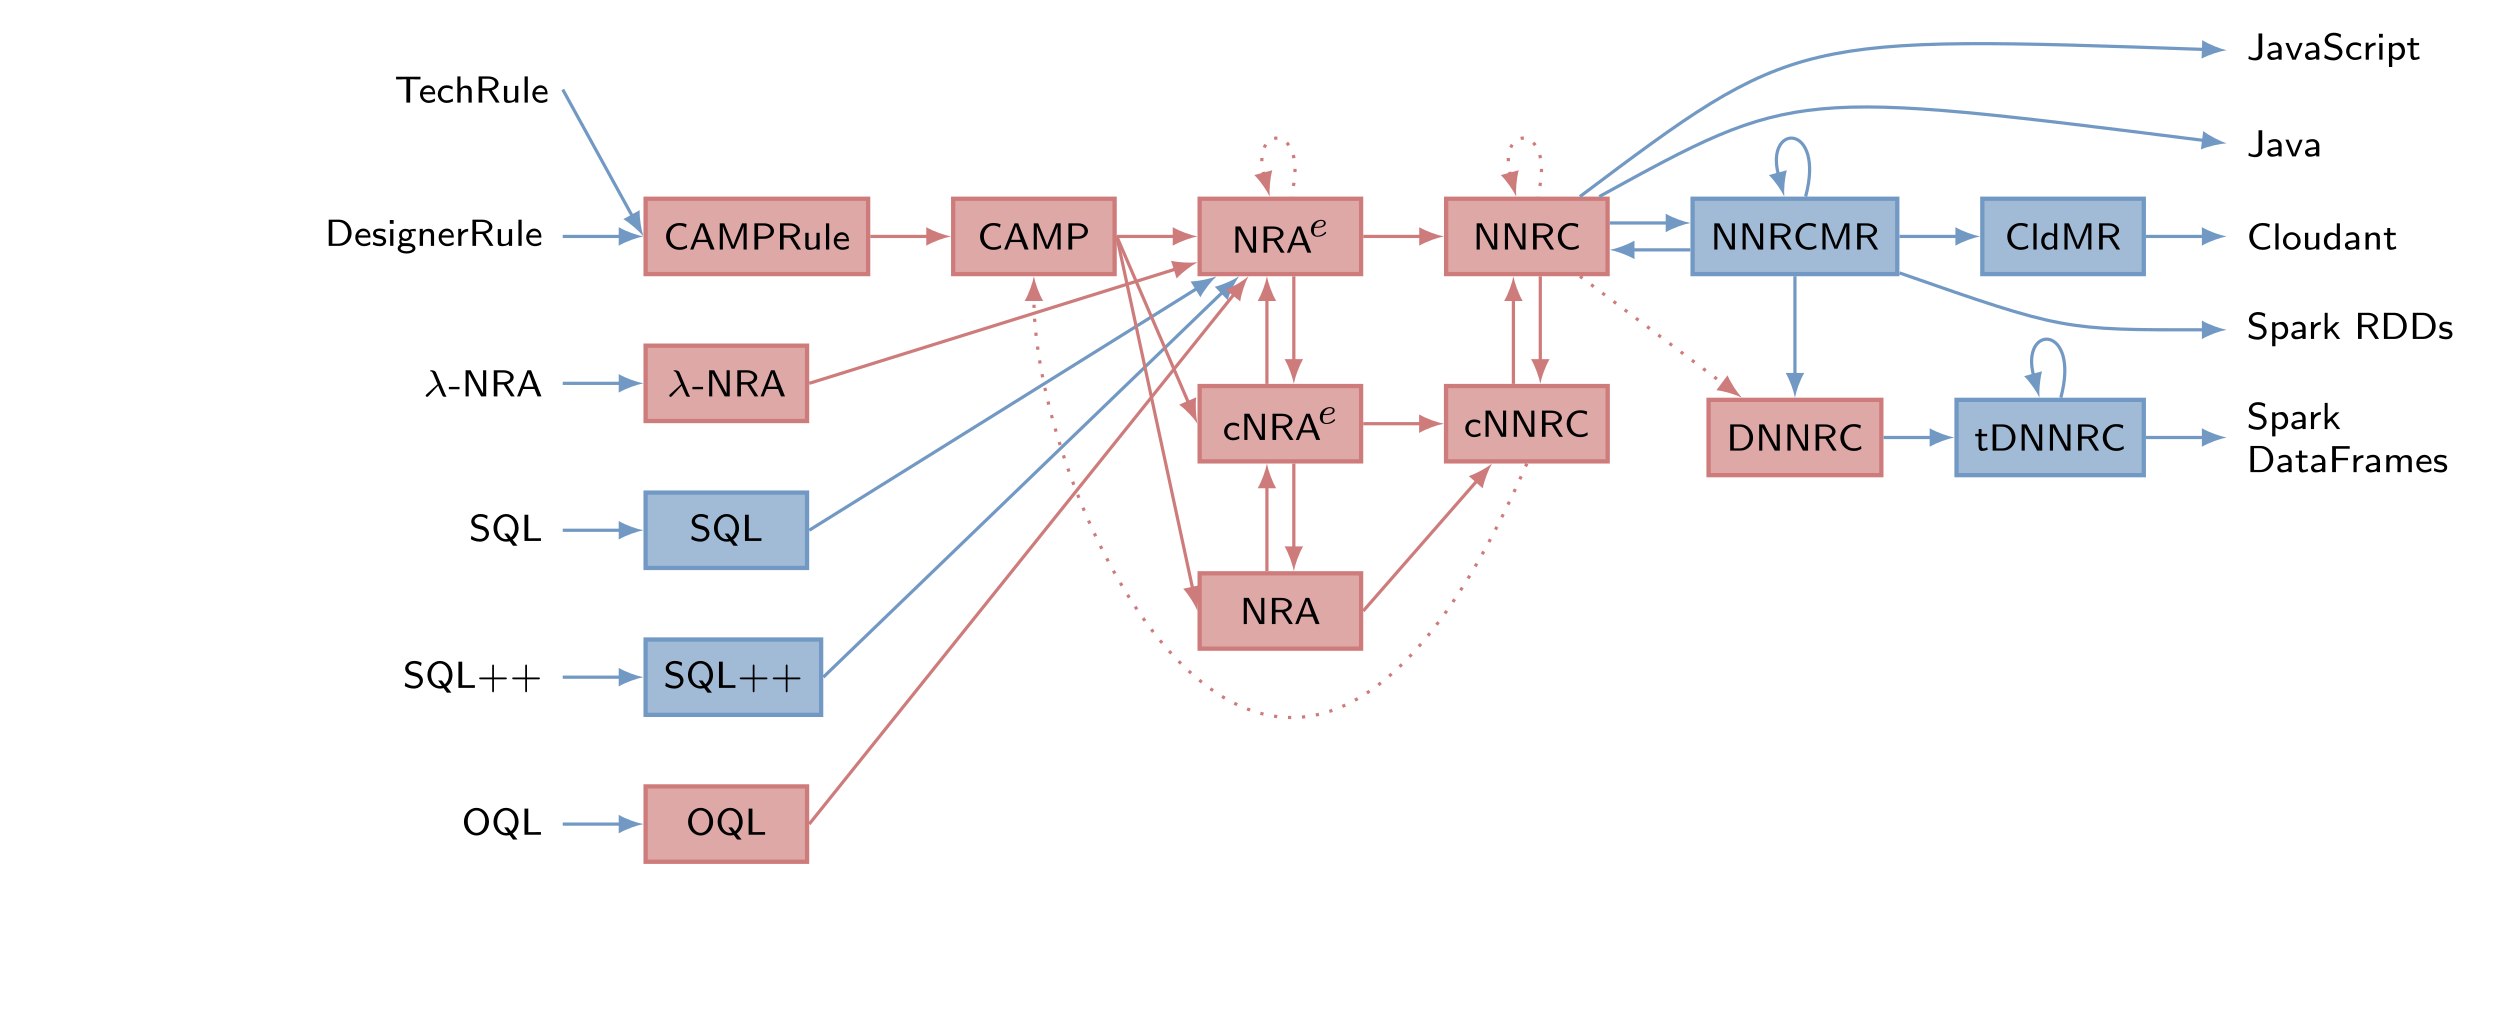 <?xml version="1.0" encoding="UTF-8"?>
<svg xmlns="http://www.w3.org/2000/svg" xmlns:xlink="http://www.w3.org/1999/xlink" width="462.813pt" height="190.518pt" viewBox="0 0 462.813 190.518" version="1.1">
<defs>
<g>
<symbol overflow="visible" id="glyph0-0">
<path style="stroke:none;" d=""/>
</symbol>
<symbol overflow="visible" id="glyph0-1">
<path style="stroke:none;" d="M 2.875 -4.312 L 3.531 -4.312 C 3.609 -4.312 3.703 -4.297 3.781 -4.297 L 4.781 -4.297 L 4.781 -4.781 L 0.266 -4.781 L 0.266 -4.297 L 1.266 -4.297 C 1.359 -4.297 1.438 -4.312 1.516 -4.312 L 2.172 -4.312 L 2.172 0 L 2.875 0 Z M 2.875 -4.312 "/>
</symbol>
<symbol overflow="visible" id="glyph0-2">
<path style="stroke:none;" d="M 3 -0.766 C 2.609 -0.484 2.172 -0.391 1.875 -0.391 C 1.266 -0.391 0.797 -0.891 0.781 -1.531 L 3.062 -1.531 C 3.062 -1.844 3.031 -2.312 2.766 -2.703 C 2.516 -3.062 2.094 -3.203 1.75 -3.203 C 0.906 -3.203 0.25 -2.453 0.25 -1.562 C 0.25 -0.672 0.938 0.062 1.859 0.062 C 2.266 0.062 2.688 -0.047 3.031 -0.266 Z M 0.828 -1.938 C 0.984 -2.5 1.406 -2.734 1.75 -2.734 C 2.062 -2.734 2.516 -2.594 2.641 -1.938 Z M 0.828 -1.938 "/>
</symbol>
<symbol overflow="visible" id="glyph0-3">
<path style="stroke:none;" d="M 3.031 -0.766 C 2.688 -0.531 2.312 -0.406 1.875 -0.406 C 1.234 -0.406 0.859 -0.922 0.859 -1.547 C 0.859 -2.094 1.141 -2.719 1.891 -2.719 C 2.375 -2.719 2.594 -2.625 2.953 -2.391 L 3.031 -2.906 C 2.625 -3.109 2.438 -3.203 1.891 -3.203 C 0.844 -3.203 0.25 -2.359 0.25 -1.547 C 0.25 -0.703 0.922 0.062 1.875 0.062 C 2.359 0.062 2.781 -0.078 3.078 -0.25 Z M 3.031 -0.766 "/>
</symbol>
<symbol overflow="visible" id="glyph0-4">
<path style="stroke:none;" d="M 3.234 -2.062 C 3.234 -2.609 3.078 -3.156 2.219 -3.156 C 1.625 -3.156 1.297 -2.812 1.156 -2.672 L 1.156 -4.844 L 0.578 -4.844 L 0.578 0 L 1.188 0 L 1.188 -1.688 C 1.188 -2.156 1.375 -2.703 1.922 -2.703 C 2.641 -2.703 2.641 -2.219 2.641 -2.016 L 2.641 0 L 3.234 0 Z M 3.234 -2.062 "/>
</symbol>
<symbol overflow="visible" id="glyph0-5">
<path style="stroke:none;" d="M 3.125 -2.266 C 4.125 -2.547 4.375 -3.156 4.375 -3.531 C 4.375 -4.266 3.531 -4.844 2.516 -4.844 L 0.688 -4.844 L 0.688 0 L 1.359 0 L 1.359 -2.188 L 2.516 -2.188 L 3.875 0 L 4.578 0 Z M 1.359 -2.641 L 1.359 -4.422 L 2.422 -4.422 C 3.219 -4.422 3.75 -4.047 3.75 -3.531 C 3.75 -3.047 3.266 -2.641 2.422 -2.641 Z M 1.359 -2.641 "/>
</symbol>
<symbol overflow="visible" id="glyph0-6">
<path style="stroke:none;" d="M 3.234 -3.094 L 2.641 -3.094 L 2.641 -1.078 C 2.641 -0.516 2.156 -0.344 1.75 -0.344 C 1.234 -0.344 1.188 -0.484 1.188 -0.797 L 1.188 -3.094 L 0.578 -3.094 L 0.578 -0.766 C 0.578 -0.141 0.844 0.062 1.344 0.062 C 1.625 0.062 2.234 0.016 2.656 -0.328 L 2.656 0 L 3.234 0 Z M 3.234 -3.094 "/>
</symbol>
<symbol overflow="visible" id="glyph0-7">
<path style="stroke:none;" d="M 1.172 -4.844 L 0.578 -4.844 L 0.578 0 L 1.172 0 Z M 1.172 -4.844 "/>
</symbol>
<symbol overflow="visible" id="glyph0-8">
<path style="stroke:none;" d="M 0.688 -4.844 L 0.688 0 L 2.656 0 C 3.922 0 4.922 -1.062 4.922 -2.375 C 4.922 -3.75 3.906 -4.844 2.656 -4.844 Z M 1.359 -0.406 L 1.359 -4.422 L 2.469 -4.422 C 3.422 -4.422 4.25 -3.672 4.25 -2.391 C 4.25 -1.094 3.391 -0.406 2.469 -0.406 Z M 1.359 -0.406 "/>
</symbol>
<symbol overflow="visible" id="glyph0-9">
<path style="stroke:none;" d="M 2.547 -2.984 C 2.062 -3.172 1.719 -3.203 1.469 -3.203 C 1.297 -3.203 0.25 -3.203 0.25 -2.266 C 0.25 -1.938 0.422 -1.766 0.516 -1.672 C 0.766 -1.438 1.047 -1.375 1.422 -1.312 C 1.75 -1.25 2.125 -1.172 2.125 -0.844 C 2.125 -0.406 1.547 -0.406 1.453 -0.406 C 1 -0.406 0.578 -0.562 0.312 -0.766 L 0.203 -0.234 C 0.453 -0.125 0.875 0.062 1.453 0.062 C 1.766 0.062 2.062 0.016 2.328 -0.172 C 2.578 -0.359 2.672 -0.672 2.672 -0.906 C 2.672 -1.031 2.656 -1.297 2.359 -1.562 C 2.109 -1.797 1.859 -1.844 1.516 -1.906 C 1.109 -1.984 0.781 -2.047 0.781 -2.359 C 0.781 -2.75 1.297 -2.75 1.406 -2.75 C 1.797 -2.75 2.109 -2.672 2.453 -2.484 Z M 2.547 -2.984 "/>
</symbol>
<symbol overflow="visible" id="glyph0-10">
<path style="stroke:none;" d="M 1.219 -4.781 L 0.516 -4.781 L 0.516 -4.078 L 1.219 -4.078 Z M 1.172 -3.094 L 0.578 -3.094 L 0.578 0 L 1.172 0 Z M 1.172 -3.094 "/>
</symbol>
<symbol overflow="visible" id="glyph0-11">
<path style="stroke:none;" d="M 3.5 -3.156 C 3.359 -3.156 2.891 -3.156 2.359 -2.953 L 2.344 -2.953 C 2.094 -3.109 1.844 -3.156 1.641 -3.156 C 0.969 -3.156 0.453 -2.625 0.453 -2.031 C 0.453 -1.781 0.531 -1.531 0.703 -1.344 C 0.594 -1.219 0.5 -1.031 0.5 -0.766 C 0.5 -0.484 0.609 -0.312 0.672 -0.234 C 0.281 0 0.203 0.312 0.203 0.484 C 0.203 1.016 0.938 1.422 1.844 1.422 C 2.766 1.422 3.484 1.016 3.484 0.484 C 3.484 -0.5 2.266 -0.5 1.969 -0.5 L 1.312 -0.5 C 1.203 -0.5 0.906 -0.5 0.906 -0.859 C 0.906 -1 0.953 -1.078 0.969 -1.094 C 1.203 -0.938 1.453 -0.891 1.641 -0.891 C 2.328 -0.891 2.828 -1.422 2.828 -2.016 C 2.828 -2.25 2.766 -2.453 2.641 -2.641 C 2.609 -2.672 2.609 -2.688 2.609 -2.688 C 2.609 -2.719 3.031 -2.719 3.062 -2.719 C 3.078 -2.719 3.344 -2.719 3.594 -2.688 Z M 1.641 -1.312 C 1.266 -1.312 0.984 -1.547 0.984 -2.016 C 0.984 -2.562 1.344 -2.734 1.641 -2.734 C 2.016 -2.734 2.297 -2.5 2.297 -2.031 C 2.297 -1.484 1.938 -1.312 1.641 -1.312 Z M 1.969 0.047 C 2.125 0.047 2.953 0.047 2.953 0.484 C 2.953 0.781 2.438 1 1.844 1 C 1.266 1 0.734 0.781 0.734 0.484 C 0.734 0.453 0.734 0.047 1.297 0.047 Z M 1.969 0.047 "/>
</symbol>
<symbol overflow="visible" id="glyph0-12">
<path style="stroke:none;" d="M 3.234 -2.062 C 3.234 -2.609 3.078 -3.156 2.219 -3.156 C 1.828 -3.156 1.438 -3 1.141 -2.641 L 1.141 -3.141 L 0.578 -3.141 L 0.578 0 L 1.188 0 L 1.188 -1.688 C 1.188 -2.156 1.375 -2.703 1.922 -2.703 C 2.641 -2.703 2.641 -2.219 2.641 -2.016 L 2.641 0 L 3.234 0 Z M 3.234 -2.062 "/>
</symbol>
<symbol overflow="visible" id="glyph0-13">
<path style="stroke:none;" d="M 1.172 -1.484 C 1.172 -2.234 1.812 -2.641 2.422 -2.641 L 2.422 -3.156 C 1.828 -3.156 1.406 -2.875 1.125 -2.5 L 1.125 -3.141 L 0.594 -3.141 L 0.594 0 L 1.172 0 Z M 1.172 -1.484 "/>
</symbol>
<symbol overflow="visible" id="glyph0-14">
<path style="stroke:none;" d="M 2.047 -1.328 L 2.047 -1.766 L 0.078 -1.766 L 0.078 -1.328 Z M 2.047 -1.328 "/>
</symbol>
<symbol overflow="visible" id="glyph0-15">
<path style="stroke:none;" d="M 1.641 -4.844 L 0.703 -4.844 L 0.703 0 L 1.281 0 L 1.281 -4.281 L 1.297 -4.281 L 3.578 0 L 4.516 0 L 4.516 -4.844 L 3.938 -4.844 L 3.938 -0.547 Z M 1.641 -4.844 "/>
</symbol>
<symbol overflow="visible" id="glyph0-16">
<path style="stroke:none;" d="M 2.797 -4.844 L 2.125 -4.844 L 0.203 0 L 0.781 0 L 1.328 -1.375 L 3.438 -1.375 L 3.984 0 L 4.719 0 Z M 2.391 -4.312 L 3.266 -1.797 L 1.5 -1.797 Z M 2.391 -4.312 "/>
</symbol>
<symbol overflow="visible" id="glyph0-17">
<path style="stroke:none;" d="M 3.438 -4.641 C 3 -4.875 2.594 -4.984 2.078 -4.984 C 1.031 -4.984 0.406 -4.266 0.406 -3.609 C 0.406 -3.312 0.5 -2.984 0.844 -2.656 C 1.156 -2.375 1.469 -2.312 1.906 -2.203 C 2.484 -2.062 2.641 -2.031 2.844 -1.812 C 2.984 -1.688 3.094 -1.484 3.094 -1.25 C 3.094 -0.828 2.703 -0.375 2.031 -0.375 C 1.625 -0.375 0.984 -0.5 0.438 -0.969 L 0.328 -0.328 C 0.672 -0.125 1.25 0.141 2.031 0.141 C 3 0.141 3.688 -0.562 3.688 -1.344 C 3.688 -1.906 3.359 -2.219 3.219 -2.375 C 2.938 -2.656 2.609 -2.734 2.078 -2.859 C 1.656 -2.953 1.422 -3.016 1.266 -3.172 C 1.172 -3.266 1.016 -3.422 1.016 -3.688 C 1.016 -4.078 1.406 -4.484 2.078 -4.484 C 2.609 -4.484 2.969 -4.312 3.328 -4.016 Z M 3.438 -4.641 "/>
</symbol>
<symbol overflow="visible" id="glyph0-18">
<path style="stroke:none;" d="M 3.953 -0.234 C 4.641 -0.719 5.047 -1.5 5.047 -2.391 C 5.047 -3.844 4 -4.984 2.734 -4.984 C 1.469 -4.984 0.406 -3.844 0.406 -2.391 C 0.406 -0.953 1.484 0.141 2.734 0.141 C 3.047 0.141 3.328 0.062 3.406 0.047 L 4.016 0.891 L 4.844 0.891 Z M 3.094 -0.391 C 2.969 -0.344 2.828 -0.328 2.734 -0.328 C 1.875 -0.328 1.094 -1.125 1.094 -2.391 C 1.094 -3.672 1.875 -4.5 2.734 -4.5 C 3.594 -4.5 4.375 -3.672 4.375 -2.391 C 4.375 -1.609 4.062 -1.016 3.625 -0.656 L 3.078 -1.359 L 2.391 -1.359 Z M 3.094 -0.391 "/>
</symbol>
<symbol overflow="visible" id="glyph0-19">
<path style="stroke:none;" d="M 1.375 -4.844 L 0.672 -4.844 L 0.672 0 L 3.719 0 L 3.719 -0.5 C 3.047 -0.5 2.391 -0.484 1.734 -0.484 L 1.375 -0.484 Z M 1.375 -4.844 "/>
</symbol>
<symbol overflow="visible" id="glyph0-20">
<path style="stroke:none;" d="M 5.047 -2.391 C 5.047 -3.844 4 -4.984 2.734 -4.984 C 1.469 -4.984 0.406 -3.844 0.406 -2.391 C 0.406 -0.953 1.484 0.141 2.734 0.141 C 3.984 0.141 5.047 -0.969 5.047 -2.391 Z M 2.734 -0.344 C 1.891 -0.344 1.109 -1.188 1.109 -2.516 C 1.109 -3.75 1.891 -4.5 2.734 -4.5 C 3.562 -4.5 4.344 -3.75 4.344 -2.516 C 4.344 -1.188 3.578 -0.344 2.734 -0.344 Z M 2.734 -0.344 "/>
</symbol>
<symbol overflow="visible" id="glyph0-21">
<path style="stroke:none;" d="M 4.312 -0.844 C 3.828 -0.547 3.609 -0.422 2.906 -0.422 C 1.828 -0.422 1.172 -1.422 1.172 -2.438 C 1.172 -3.469 1.891 -4.438 2.906 -4.438 C 3.359 -4.438 3.844 -4.281 4.156 -4.047 L 4.266 -4.672 C 3.781 -4.859 3.391 -4.906 2.891 -4.906 C 1.5 -4.906 0.469 -3.766 0.469 -2.422 C 0.469 -0.984 1.562 0.062 2.922 0.062 C 3.609 0.062 3.891 -0.062 4.359 -0.328 Z M 4.312 -0.844 "/>
</symbol>
<symbol overflow="visible" id="glyph0-22">
<path style="stroke:none;" d="M 3.875 -2.422 C 3.797 -2.203 3.297 -0.984 3.219 -0.688 C 3.172 -0.891 2.844 -1.688 2.781 -1.875 L 1.578 -4.844 L 0.734 -4.844 L 0.734 0 L 1.312 0 L 1.312 -4.281 L 1.328 -4.281 C 1.375 -4.031 1.734 -3.109 1.781 -3.031 L 2.938 -0.141 L 3.484 -0.141 L 4.531 -2.703 C 4.531 -2.719 5.016 -3.906 5.125 -4.281 L 5.141 -4.281 L 5.141 0 L 5.719 0 L 5.719 -4.844 L 4.859 -4.844 Z M 3.875 -2.422 "/>
</symbol>
<symbol overflow="visible" id="glyph0-23">
<path style="stroke:none;" d="M 2.609 -1.984 C 3.516 -1.984 4.312 -2.625 4.312 -3.422 C 4.312 -4.172 3.578 -4.844 2.562 -4.844 L 0.688 -4.844 L 0.688 0 L 1.391 0 L 1.391 -1.984 Z M 2.391 -4.422 C 3.172 -4.422 3.672 -4 3.672 -3.422 C 3.672 -2.844 3.203 -2.422 2.391 -2.422 L 1.359 -2.422 L 1.359 -4.422 Z M 2.391 -4.422 "/>
</symbol>
<symbol overflow="visible" id="glyph0-24">
<path style="stroke:none;" d="M 3.219 -4.844 L 2.641 -4.844 L 2.641 -2.797 C 2.188 -3.125 1.734 -3.156 1.547 -3.156 C 0.812 -3.156 0.25 -2.438 0.25 -1.547 C 0.25 -0.656 0.797 0.062 1.516 0.062 C 1.953 0.062 2.359 -0.125 2.625 -0.359 L 2.625 0 L 3.219 0 Z M 2.625 -0.859 C 2.453 -0.578 2.188 -0.391 1.844 -0.391 C 1.359 -0.391 0.859 -0.734 0.859 -1.547 C 0.859 -2.406 1.453 -2.703 1.922 -2.703 C 2.203 -2.703 2.438 -2.578 2.625 -2.344 Z M 2.625 -0.859 "/>
</symbol>
<symbol overflow="visible" id="glyph0-25">
<path style="stroke:none;" d="M 3.484 -1.531 C 3.484 -2.453 2.75 -3.203 1.844 -3.203 C 0.938 -3.203 0.203 -2.438 0.203 -1.531 C 0.203 -0.641 0.953 0.062 1.844 0.062 C 2.75 0.062 3.484 -0.641 3.484 -1.531 Z M 1.844 -0.406 C 1.297 -0.406 0.812 -0.812 0.812 -1.609 C 0.812 -2.391 1.328 -2.734 1.844 -2.734 C 2.375 -2.734 2.875 -2.375 2.875 -1.609 C 2.875 -0.812 2.391 -0.406 1.844 -0.406 Z M 1.844 -0.406 "/>
</symbol>
<symbol overflow="visible" id="glyph0-26">
<path style="stroke:none;" d="M 2.969 -2 C 2.969 -2.719 2.422 -3.203 1.734 -3.203 C 1.297 -3.203 0.969 -3.109 0.578 -2.906 L 0.609 -2.391 C 0.844 -2.547 1.188 -2.75 1.734 -2.75 C 2.047 -2.75 2.359 -2.516 2.359 -2 L 2.359 -1.719 C 1.328 -1.688 0.312 -1.469 0.312 -0.828 C 0.312 -0.469 0.547 0.062 1.156 0.062 C 1.469 0.062 2.016 0 2.391 -0.266 L 2.391 0 L 2.969 0 Z M 2.359 -0.984 C 2.359 -0.844 2.359 -0.672 2.125 -0.516 C 1.891 -0.391 1.625 -0.391 1.547 -0.391 C 1.156 -0.391 0.875 -0.562 0.875 -0.828 C 0.875 -1.281 2.047 -1.312 2.359 -1.328 Z M 2.359 -0.984 "/>
</symbol>
<symbol overflow="visible" id="glyph0-27">
<path style="stroke:none;" d="M 1.312 -2.656 L 2.344 -2.656 L 2.344 -3.094 L 1.312 -3.094 L 1.312 -3.984 L 0.781 -3.984 L 0.781 -3.094 L 0.141 -3.094 L 0.141 -2.656 L 0.75 -2.656 L 0.75 -0.891 C 0.75 -0.422 0.875 0.062 1.375 0.062 C 1.875 0.062 2.266 -0.094 2.469 -0.188 L 2.344 -0.641 C 2.125 -0.469 1.875 -0.406 1.672 -0.406 C 1.391 -0.406 1.312 -0.703 1.312 -1.016 Z M 1.312 -2.656 "/>
</symbol>
<symbol overflow="visible" id="glyph0-28">
<path style="stroke:none;" d="M 2.875 -4.844 L 2.188 -4.844 L 2.188 -1.062 C 2.188 -0.922 2.188 -0.328 1.344 -0.328 C 0.844 -0.328 0.547 -0.578 0.406 -0.719 L 0.312 -0.141 C 0.688 0.031 1.141 0.141 1.578 0.141 C 2.312 0.141 2.875 -0.234 2.875 -1.031 Z M 2.875 -4.844 "/>
</symbol>
<symbol overflow="visible" id="glyph0-29">
<path style="stroke:none;" d="M 3.297 -3.094 L 2.75 -3.094 C 1.797 -0.766 1.75 -0.578 1.719 -0.406 C 1.656 -0.688 1.469 -1.172 1.25 -1.703 L 0.688 -3.094 L 0.109 -3.094 L 1.375 0 L 2.031 0 Z M 3.297 -3.094 "/>
</symbol>
<symbol overflow="visible" id="glyph0-30">
<path style="stroke:none;" d="M 1.203 -0.328 C 1.562 0 1.969 0.062 2.203 0.062 C 2.938 0.062 3.562 -0.641 3.562 -1.547 C 3.562 -2.391 3.109 -3.156 2.422 -3.156 C 2.109 -3.156 1.578 -3.078 1.172 -2.766 L 1.172 -3.094 L 0.594 -3.094 L 0.594 1.359 L 1.203 1.359 Z M 1.203 -2.312 C 1.359 -2.516 1.625 -2.688 1.969 -2.688 C 2.516 -2.688 2.969 -2.172 2.969 -1.547 C 2.969 -0.859 2.438 -0.391 1.891 -0.391 C 1.797 -0.391 1.609 -0.406 1.438 -0.547 C 1.219 -0.703 1.203 -0.812 1.203 -0.953 Z M 1.203 -2.312 "/>
</symbol>
<symbol overflow="visible" id="glyph0-31">
<path style="stroke:none;" d="M 2.078 -1.891 L 3.328 -3.094 L 2.641 -3.094 L 1.156 -1.656 L 1.156 -4.844 L 0.609 -4.844 L 0.609 0 L 1.125 0 L 1.125 -0.969 L 1.719 -1.547 L 2.875 0 L 3.484 0 Z M 2.078 -1.891 "/>
</symbol>
<symbol overflow="visible" id="glyph0-32">
<path style="stroke:none;" d="M 3.609 -2.188 L 3.609 -2.641 L 1.375 -2.641 L 1.375 -4.328 L 2.344 -4.328 C 2.438 -4.328 2.516 -4.328 2.594 -4.328 L 3.922 -4.328 L 3.922 -4.812 L 0.672 -4.812 L 0.672 0 L 1.375 0 L 1.375 -2.188 Z M 3.609 -2.188 "/>
</symbol>
<symbol overflow="visible" id="glyph0-33">
<path style="stroke:none;" d="M 5.297 -2.062 C 5.297 -2.609 5.141 -3.156 4.281 -3.156 C 3.688 -3.156 3.328 -2.828 3.156 -2.594 C 3.094 -2.781 2.922 -3.156 2.219 -3.156 C 1.828 -3.156 1.438 -3 1.141 -2.641 L 1.141 -3.141 L 0.578 -3.141 L 0.578 0 L 1.188 0 L 1.188 -1.688 C 1.188 -2.156 1.375 -2.703 1.922 -2.703 C 2.641 -2.703 2.641 -2.219 2.641 -2.016 L 2.641 0 L 3.234 0 L 3.234 -1.688 C 3.234 -2.156 3.438 -2.703 3.969 -2.703 C 4.688 -2.703 4.688 -2.219 4.688 -2.016 L 4.688 0 L 5.297 0 Z M 5.297 -2.062 "/>
</symbol>
<symbol overflow="visible" id="glyph1-0">
<path style="stroke:none;" d=""/>
</symbol>
<symbol overflow="visible" id="glyph1-1">
<path style="stroke:none;" d="M 2.812 -2 C 3.156 -1.203 3.562 -0.188 3.641 -0.094 C 3.766 0.062 3.891 0.062 4 0.062 L 4.141 0.062 C 4.281 0.062 4.344 0.062 4.344 -0.016 C 4.344 -0.047 4.328 -0.062 4.312 -0.078 C 4.234 -0.156 4.156 -0.328 4.125 -0.391 L 2.438 -4.391 C 2.391 -4.516 2.25 -4.844 1.5 -4.844 C 1.422 -4.844 1.328 -4.844 1.328 -4.734 C 1.328 -4.656 1.391 -4.641 1.422 -4.641 C 1.578 -4.625 1.703 -4.594 1.875 -4.203 L 2.703 -2.25 L 0.656 -0.391 C 0.578 -0.328 0.516 -0.266 0.516 -0.156 C 0.516 0.016 0.656 0.078 0.75 0.078 C 0.891 0.078 0.969 0 0.984 -0.031 Z M 2.812 -2 "/>
</symbol>
<symbol overflow="visible" id="glyph2-0">
<path style="stroke:none;" d=""/>
</symbol>
<symbol overflow="visible" id="glyph2-1">
<path style="stroke:none;" d="M 3.219 -1.578 L 5.359 -1.578 C 5.453 -1.578 5.609 -1.578 5.609 -1.734 C 5.609 -1.922 5.453 -1.922 5.359 -1.922 L 3.219 -1.922 L 3.219 -4.062 C 3.219 -4.141 3.219 -4.312 3.062 -4.312 C 2.891 -4.312 2.891 -4.156 2.891 -4.062 L 2.891 -1.922 L 0.75 -1.922 C 0.656 -1.922 0.484 -1.922 0.484 -1.75 C 0.484 -1.578 0.641 -1.578 0.75 -1.578 L 2.891 -1.578 L 2.891 0.562 C 2.891 0.656 2.891 0.828 3.047 0.828 C 3.219 0.828 3.219 0.656 3.219 0.562 Z M 3.219 -1.578 "/>
</symbol>
<symbol overflow="visible" id="glyph3-0">
<path style="stroke:none;" d=""/>
</symbol>
<symbol overflow="visible" id="glyph3-1">
<path style="stroke:none;" d="M 2 -1.594 C 2.297 -1.594 3.672 -1.594 3.672 -2.453 C 3.672 -2.844 3.312 -3.078 2.828 -3.078 C 2.047 -3.078 0.938 -2.453 0.938 -1.219 C 0.938 -0.484 1.375 0.062 2.125 0.062 C 3.234 0.062 3.766 -0.578 3.766 -0.672 C 3.766 -0.734 3.672 -0.844 3.609 -0.844 C 3.578 -0.844 3.547 -0.828 3.5 -0.766 C 3.078 -0.266 2.469 -0.125 2.125 -0.125 C 1.672 -0.125 1.484 -0.516 1.484 -0.953 C 1.484 -1.156 1.516 -1.375 1.562 -1.594 Z M 1.625 -1.781 C 1.938 -2.859 2.75 -2.875 2.828 -2.875 C 3.125 -2.875 3.344 -2.719 3.344 -2.469 C 3.344 -1.781 2.219 -1.781 1.953 -1.781 Z M 1.625 -1.781 "/>
</symbol>
</g>
</defs>
<g id="surface1">
<g style="fill:rgb(0%,0%,0%);fill-opacity:1;">
  <use xlink:href="#glyph0-1" x="73.059" y="18.992"/>
</g>
<g style="fill:rgb(0%,0%,0%);fill-opacity:1;">
  <use xlink:href="#glyph0-2" x="77.499" y="18.992"/>
  <use xlink:href="#glyph0-3" x="80.792" y="18.992"/>
</g>
<g style="fill:rgb(0%,0%,0%);fill-opacity:1;">
  <use xlink:href="#glyph0-4" x="84.092" y="18.992"/>
  <use xlink:href="#glyph0-5" x="87.918" y="18.992"/>
  <use xlink:href="#glyph0-6" x="92.713" y="18.992"/>
  <use xlink:href="#glyph0-7" x="96.538" y="18.992"/>
  <use xlink:href="#glyph0-2" x="98.306" y="18.992"/>
</g>
<g style="fill:rgb(0%,0%,0%);fill-opacity:1;">
  <use xlink:href="#glyph0-8" x="60.167" y="45.512"/>
  <use xlink:href="#glyph0-2" x="65.519" y="45.512"/>
  <use xlink:href="#glyph0-9" x="68.812" y="45.512"/>
  <use xlink:href="#glyph0-10" x="71.652" y="45.512"/>
  <use xlink:href="#glyph0-11" x="73.42" y="45.512"/>
  <use xlink:href="#glyph0-12" x="77.125" y="45.512"/>
  <use xlink:href="#glyph0-2" x="80.951" y="45.512"/>
  <use xlink:href="#glyph0-13" x="84.244" y="45.512"/>
  <use xlink:href="#glyph0-5" x="86.775" y="45.512"/>
  <use xlink:href="#glyph0-6" x="91.569" y="45.512"/>
  <use xlink:href="#glyph0-7" x="95.395" y="45.512"/>
  <use xlink:href="#glyph0-2" x="97.163" y="45.512"/>
</g>
<g style="fill:rgb(0%,0%,0%);fill-opacity:1;">
  <use xlink:href="#glyph1-1" x="78.296" y="73.388"/>
</g>
<g style="fill:rgb(0%,0%,0%);fill-opacity:1;">
  <use xlink:href="#glyph0-14" x="83.021" y="73.388"/>
  <use xlink:href="#glyph0-15" x="85.491" y="73.388"/>
  <use xlink:href="#glyph0-5" x="90.721" y="73.388"/>
  <use xlink:href="#glyph0-16" x="95.516" y="73.388"/>
</g>
<g style="fill:rgb(0%,0%,0%);fill-opacity:1;">
  <use xlink:href="#glyph0-17" x="86.835" y="100.138"/>
  <use xlink:href="#glyph0-18" x="90.952" y="100.138"/>
  <use xlink:href="#glyph0-19" x="96.424" y="100.138"/>
</g>
<g style="fill:rgb(0%,0%,0%);fill-opacity:1;">
  <use xlink:href="#glyph0-17" x="74.603" y="127.336"/>
  <use xlink:href="#glyph0-18" x="78.72" y="127.336"/>
  <use xlink:href="#glyph0-19" x="84.192" y="127.336"/>
</g>
<g style="fill:rgb(0%,0%,0%);fill-opacity:1;">
  <use xlink:href="#glyph2-1" x="88.224" y="127.336"/>
  <use xlink:href="#glyph2-1" x="94.34" y="127.336"/>
</g>
<g style="fill:rgb(0%,0%,0%);fill-opacity:1;">
  <use xlink:href="#glyph0-20" x="85.479" y="154.534"/>
  <use xlink:href="#glyph0-18" x="90.951" y="154.534"/>
  <use xlink:href="#glyph0-19" x="96.424" y="154.534"/>
</g>
<path style="fill-rule:nonzero;fill:rgb(87.057%,65.88%,65.489%);fill-opacity:1;stroke-width:0.797;stroke-linecap:butt;stroke-linejoin:miter;stroke:rgb(80.588%,48.82%,48.235%);stroke-opacity:1;stroke-miterlimit:10;" d="M 32.762 -34.172 L 73.957 -34.172 L 73.957 -20.223 L 32.762 -20.223 Z M 32.762 -34.172 " transform="matrix(1,0,0,-1,86.758,16.57)"/>
<g style="fill:rgb(0%,0%,0%);fill-opacity:1;">
  <use xlink:href="#glyph0-21" x="122.838" y="46.19"/>
  <use xlink:href="#glyph0-16" x="127.572" y="46.19"/>
  <use xlink:href="#glyph0-22" x="132.511" y="46.19"/>
  <use xlink:href="#glyph0-23" x="138.977" y="46.19"/>
  <use xlink:href="#glyph0-5" x="143.711" y="46.19"/>
  <use xlink:href="#glyph0-6" x="148.505" y="46.19"/>
  <use xlink:href="#glyph0-7" x="152.331" y="46.19"/>
  <use xlink:href="#glyph0-2" x="154.099" y="46.19"/>
</g>
<path style="fill-rule:nonzero;fill:rgb(87.057%,65.88%,65.489%);fill-opacity:1;stroke-width:0.797;stroke-linecap:butt;stroke-linejoin:miter;stroke:rgb(80.588%,48.82%,48.235%);stroke-opacity:1;stroke-miterlimit:10;" d="M 32.762 -61.371 L 62.648 -61.371 L 62.648 -47.422 L 32.762 -47.422 Z M 32.762 -61.371 " transform="matrix(1,0,0,-1,86.758,16.57)"/>
<g style="fill:rgb(0%,0%,0%);fill-opacity:1;">
  <use xlink:href="#glyph1-1" x="123.382" y="73.388"/>
</g>
<g style="fill:rgb(0%,0%,0%);fill-opacity:1;">
  <use xlink:href="#glyph0-14" x="128.107" y="73.388"/>
  <use xlink:href="#glyph0-15" x="130.577" y="73.388"/>
  <use xlink:href="#glyph0-5" x="135.807" y="73.388"/>
  <use xlink:href="#glyph0-16" x="140.602" y="73.388"/>
</g>
<path style="fill-rule:nonzero;fill:rgb(63.135%,73.334%,84.314%);fill-opacity:1;stroke-width:0.797;stroke-linecap:butt;stroke-linejoin:miter;stroke:rgb(44.704%,59.999%,76.471%);stroke-opacity:1;stroke-miterlimit:10;" d="M 32.762 -88.571 L 62.648 -88.571 L 62.648 -74.621 L 32.762 -74.621 Z M 32.762 -88.571 " transform="matrix(1,0,0,-1,86.758,16.57)"/>
<g style="fill:rgb(0%,0%,0%);fill-opacity:1;">
  <use xlink:href="#glyph0-17" x="127.651" y="100.138"/>
  <use xlink:href="#glyph0-18" x="131.768" y="100.138"/>
  <use xlink:href="#glyph0-19" x="137.24" y="100.138"/>
</g>
<path style="fill-rule:nonzero;fill:rgb(63.135%,73.334%,84.314%);fill-opacity:1;stroke-width:0.797;stroke-linecap:butt;stroke-linejoin:miter;stroke:rgb(44.704%,59.999%,76.471%);stroke-opacity:1;stroke-miterlimit:10;" d="M 32.762 -115.766 L 65.254 -115.766 L 65.254 -101.821 L 32.762 -101.821 Z M 32.762 -115.766 " transform="matrix(1,0,0,-1,86.758,16.57)"/>
<g style="fill:rgb(0%,0%,0%);fill-opacity:1;">
  <use xlink:href="#glyph0-17" x="122.838" y="127.336"/>
  <use xlink:href="#glyph0-18" x="126.955" y="127.336"/>
  <use xlink:href="#glyph0-19" x="132.427" y="127.336"/>
</g>
<g style="fill:rgb(0%,0%,0%);fill-opacity:1;">
  <use xlink:href="#glyph2-1" x="136.459" y="127.336"/>
  <use xlink:href="#glyph2-1" x="142.575" y="127.336"/>
</g>
<path style="fill-rule:nonzero;fill:rgb(87.057%,65.88%,65.489%);fill-opacity:1;stroke-width:0.797;stroke-linecap:butt;stroke-linejoin:miter;stroke:rgb(80.588%,48.82%,48.235%);stroke-opacity:1;stroke-miterlimit:10;" d="M 32.762 -142.965 L 62.648 -142.965 L 62.648 -129.016 L 32.762 -129.016 Z M 32.762 -142.965 " transform="matrix(1,0,0,-1,86.758,16.57)"/>
<g style="fill:rgb(0%,0%,0%);fill-opacity:1;">
  <use xlink:href="#glyph0-20" x="126.973" y="154.534"/>
  <use xlink:href="#glyph0-18" x="132.445" y="154.534"/>
  <use xlink:href="#glyph0-19" x="137.918" y="154.534"/>
</g>
<path style="fill-rule:nonzero;fill:rgb(87.057%,65.88%,65.489%);fill-opacity:1;stroke-width:0.797;stroke-linecap:butt;stroke-linejoin:miter;stroke:rgb(80.588%,48.82%,48.235%);stroke-opacity:1;stroke-miterlimit:10;" d="M 89.699 -34.172 L 119.586 -34.172 L 119.586 -20.223 L 89.699 -20.223 Z M 89.699 -34.172 " transform="matrix(1,0,0,-1,86.758,16.57)"/>
<g style="fill:rgb(0%,0%,0%);fill-opacity:1;">
  <use xlink:href="#glyph0-21" x="180.962" y="46.19"/>
  <use xlink:href="#glyph0-16" x="185.696" y="46.19"/>
  <use xlink:href="#glyph0-22" x="190.635" y="46.19"/>
  <use xlink:href="#glyph0-23" x="197.101" y="46.19"/>
</g>
<path style="fill-rule:nonzero;fill:rgb(87.057%,65.88%,65.489%);fill-opacity:1;stroke-width:0.797;stroke-linecap:butt;stroke-linejoin:miter;stroke:rgb(80.588%,48.82%,48.235%);stroke-opacity:1;stroke-miterlimit:10;" d="M 135.328 -34.172 L 165.215 -34.172 L 165.215 -20.223 L 135.328 -20.223 Z M 135.328 -34.172 " transform="matrix(1,0,0,-1,86.758,16.57)"/>
<g style="fill:rgb(0%,0%,0%);fill-opacity:1;">
  <use xlink:href="#glyph0-15" x="228.009" y="46.773"/>
  <use xlink:href="#glyph0-5" x="233.239" y="46.773"/>
  <use xlink:href="#glyph0-16" x="238.034" y="46.773"/>
</g>
<g style="fill:rgb(0%,0%,0%);fill-opacity:1;">
  <use xlink:href="#glyph3-1" x="241.751" y="43.766"/>
</g>
<path style="fill-rule:nonzero;fill:rgb(87.057%,65.88%,65.489%);fill-opacity:1;stroke-width:0.797;stroke-linecap:butt;stroke-linejoin:miter;stroke:rgb(80.588%,48.82%,48.235%);stroke-opacity:1;stroke-miterlimit:10;" d="M 135.328 -68.844 L 165.215 -68.844 L 165.215 -54.895 L 135.328 -54.895 Z M 135.328 -68.844 " transform="matrix(1,0,0,-1,86.758,16.57)"/>
<g style="fill:rgb(0%,0%,0%);fill-opacity:1;">
  <use xlink:href="#glyph0-3" x="226.362" y="81.443"/>
  <use xlink:href="#glyph0-15" x="229.655" y="81.443"/>
  <use xlink:href="#glyph0-5" x="234.885" y="81.443"/>
  <use xlink:href="#glyph0-16" x="239.68" y="81.443"/>
</g>
<g style="fill:rgb(0%,0%,0%);fill-opacity:1;">
  <use xlink:href="#glyph3-1" x="243.398" y="78.436"/>
</g>
<path style="fill-rule:nonzero;fill:rgb(87.057%,65.88%,65.489%);fill-opacity:1;stroke-width:0.797;stroke-linecap:butt;stroke-linejoin:miter;stroke:rgb(80.588%,48.82%,48.235%);stroke-opacity:1;stroke-miterlimit:10;" d="M 135.328 -103.512 L 165.215 -103.512 L 165.215 -89.567 L 135.328 -89.567 Z M 135.328 -103.512 " transform="matrix(1,0,0,-1,86.758,16.57)"/>
<g style="fill:rgb(0%,0%,0%);fill-opacity:1;">
  <use xlink:href="#glyph0-15" x="229.545" y="115.53"/>
  <use xlink:href="#glyph0-5" x="234.775" y="115.53"/>
  <use xlink:href="#glyph0-16" x="239.57" y="115.53"/>
</g>
<path style="fill-rule:nonzero;fill:rgb(87.057%,65.88%,65.489%);fill-opacity:1;stroke-width:0.797;stroke-linecap:butt;stroke-linejoin:miter;stroke:rgb(80.588%,48.82%,48.235%);stroke-opacity:1;stroke-miterlimit:10;" d="M 180.957 -34.172 L 210.847 -34.172 L 210.847 -20.223 L 180.957 -20.223 Z M 180.957 -34.172 " transform="matrix(1,0,0,-1,86.758,16.57)"/>
<g style="fill:rgb(0%,0%,0%);fill-opacity:1;">
  <use xlink:href="#glyph0-15" x="272.662" y="46.19"/>
  <use xlink:href="#glyph0-15" x="277.892" y="46.19"/>
  <use xlink:href="#glyph0-5" x="283.123" y="46.19"/>
  <use xlink:href="#glyph0-21" x="287.917" y="46.19"/>
</g>
<path style="fill-rule:nonzero;fill:rgb(87.057%,65.88%,65.489%);fill-opacity:1;stroke-width:0.797;stroke-linecap:butt;stroke-linejoin:miter;stroke:rgb(80.588%,48.82%,48.235%);stroke-opacity:1;stroke-miterlimit:10;" d="M 180.941 -68.844 L 210.863 -68.844 L 210.863 -54.895 L 180.941 -54.895 Z M 180.941 -68.844 " transform="matrix(1,0,0,-1,86.758,16.57)"/>
<g style="fill:rgb(0%,0%,0%);fill-opacity:1;">
  <use xlink:href="#glyph0-3" x="271.015" y="80.86"/>
  <use xlink:href="#glyph0-15" x="274.308" y="80.86"/>
  <use xlink:href="#glyph0-15" x="279.538" y="80.86"/>
  <use xlink:href="#glyph0-5" x="284.769" y="80.86"/>
  <use xlink:href="#glyph0-21" x="289.563" y="80.86"/>
</g>
<path style="fill-rule:nonzero;fill:rgb(63.135%,73.334%,84.314%);fill-opacity:1;stroke-width:0.797;stroke-linecap:butt;stroke-linejoin:miter;stroke:rgb(44.704%,59.999%,76.471%);stroke-opacity:1;stroke-miterlimit:10;" d="M 226.586 -34.172 L 264.476 -34.172 L 264.476 -20.223 L 226.586 -20.223 Z M 226.586 -34.172 " transform="matrix(1,0,0,-1,86.758,16.57)"/>
<g style="fill:rgb(0%,0%,0%);fill-opacity:1;">
  <use xlink:href="#glyph0-15" x="316.662" y="46.19"/>
  <use xlink:href="#glyph0-15" x="321.892" y="46.19"/>
  <use xlink:href="#glyph0-5" x="327.123" y="46.19"/>
  <use xlink:href="#glyph0-21" x="331.917" y="46.19"/>
  <use xlink:href="#glyph0-22" x="336.651" y="46.19"/>
  <use xlink:href="#glyph0-5" x="343.116" y="46.19"/>
</g>
<path style="fill-rule:nonzero;fill:rgb(63.135%,73.334%,84.314%);fill-opacity:1;stroke-width:0.797;stroke-linecap:butt;stroke-linejoin:miter;stroke:rgb(44.704%,59.999%,76.471%);stroke-opacity:1;stroke-miterlimit:10;" d="M 280.219 -34.172 L 310.109 -34.172 L 310.109 -20.223 L 280.219 -20.223 Z M 280.219 -34.172 " transform="matrix(1,0,0,-1,86.758,16.57)"/>
<g style="fill:rgb(0%,0%,0%);fill-opacity:1;">
  <use xlink:href="#glyph0-21" x="371.123" y="46.19"/>
  <use xlink:href="#glyph0-7" x="375.857" y="46.19"/>
  <use xlink:href="#glyph0-24" x="377.625" y="46.19"/>
  <use xlink:href="#glyph0-22" x="381.45" y="46.19"/>
  <use xlink:href="#glyph0-5" x="387.916" y="46.19"/>
</g>
<g style="fill:rgb(0%,0%,0%);fill-opacity:1;">
  <use xlink:href="#glyph0-21" x="415.922" y="46.19"/>
  <use xlink:href="#glyph0-7" x="420.656" y="46.19"/>
  <use xlink:href="#glyph0-25" x="422.424" y="46.19"/>
  <use xlink:href="#glyph0-6" x="426.129" y="46.19"/>
  <use xlink:href="#glyph0-24" x="429.955" y="46.19"/>
  <use xlink:href="#glyph0-26" x="433.781" y="46.19"/>
  <use xlink:href="#glyph0-12" x="437.34" y="46.19"/>
  <use xlink:href="#glyph0-27" x="441.166" y="46.19"/>
</g>
<g style="fill:rgb(0%,0%,0%);fill-opacity:1;">
  <use xlink:href="#glyph0-28" x="415.922" y="28.954"/>
  <use xlink:href="#glyph0-26" x="419.421" y="28.954"/>
  <use xlink:href="#glyph0-29" x="422.98" y="28.954"/>
  <use xlink:href="#glyph0-26" x="426.395" y="28.954"/>
</g>
<g style="fill:rgb(0%,0%,0%);fill-opacity:1;">
  <use xlink:href="#glyph0-28" x="415.922" y="11.041"/>
  <use xlink:href="#glyph0-26" x="419.421" y="11.041"/>
  <use xlink:href="#glyph0-29" x="422.98" y="11.041"/>
  <use xlink:href="#glyph0-26" x="426.395" y="11.041"/>
  <use xlink:href="#glyph0-17" x="429.954" y="11.041"/>
  <use xlink:href="#glyph0-3" x="434.071" y="11.041"/>
  <use xlink:href="#glyph0-13" x="437.364" y="11.041"/>
  <use xlink:href="#glyph0-10" x="439.894" y="11.041"/>
  <use xlink:href="#glyph0-30" x="441.662" y="11.041"/>
  <use xlink:href="#glyph0-27" x="445.488" y="11.041"/>
</g>
<g style="fill:rgb(0%,0%,0%);fill-opacity:1;">
  <use xlink:href="#glyph0-17" x="415.922" y="62.747"/>
  <use xlink:href="#glyph0-30" x="420.039" y="62.747"/>
  <use xlink:href="#glyph0-26" x="423.864" y="62.747"/>
</g>
<g style="fill:rgb(0%,0%,0%);fill-opacity:1;">
  <use xlink:href="#glyph0-13" x="427.222" y="62.747"/>
  <use xlink:href="#glyph0-31" x="429.752" y="62.747"/>
</g>
<g style="fill:rgb(0%,0%,0%);fill-opacity:1;">
  <use xlink:href="#glyph0-5" x="435.841" y="62.747"/>
  <use xlink:href="#glyph0-8" x="440.636" y="62.747"/>
  <use xlink:href="#glyph0-8" x="445.987" y="62.747"/>
  <use xlink:href="#glyph0-9" x="451.339" y="62.747"/>
</g>
<g style="fill:rgb(0%,0%,0%);fill-opacity:1;">
  <use xlink:href="#glyph0-17" x="415.922" y="79.428"/>
  <use xlink:href="#glyph0-30" x="420.039" y="79.428"/>
  <use xlink:href="#glyph0-26" x="423.864" y="79.428"/>
</g>
<g style="fill:rgb(0%,0%,0%);fill-opacity:1;">
  <use xlink:href="#glyph0-13" x="427.222" y="79.428"/>
  <use xlink:href="#glyph0-31" x="429.752" y="79.428"/>
</g>
<g style="fill:rgb(0%,0%,0%);fill-opacity:1;">
  <use xlink:href="#glyph0-8" x="415.922" y="87.399"/>
  <use xlink:href="#glyph0-26" x="421.274" y="87.399"/>
  <use xlink:href="#glyph0-27" x="424.833" y="87.399"/>
  <use xlink:href="#glyph0-26" x="427.509" y="87.399"/>
  <use xlink:href="#glyph0-32" x="431.068" y="87.399"/>
</g>
<g style="fill:rgb(0%,0%,0%);fill-opacity:1;">
  <use xlink:href="#glyph0-13" x="435.104" y="87.399"/>
</g>
<g style="fill:rgb(0%,0%,0%);fill-opacity:1;">
  <use xlink:href="#glyph0-26" x="437.628" y="87.399"/>
  <use xlink:href="#glyph0-33" x="441.187" y="87.399"/>
  <use xlink:href="#glyph0-2" x="447.072" y="87.399"/>
  <use xlink:href="#glyph0-9" x="450.365" y="87.399"/>
</g>
<path style="fill-rule:nonzero;fill:rgb(63.135%,73.334%,84.314%);fill-opacity:1;stroke-width:0.797;stroke-linecap:butt;stroke-linejoin:miter;stroke:rgb(44.704%,59.999%,76.471%);stroke-opacity:1;stroke-miterlimit:10;" d="M 275.449 -71.395 L 310.109 -71.395 L 310.109 -57.45 L 275.449 -57.45 Z M 275.449 -71.395 " transform="matrix(1,0,0,-1,86.758,16.57)"/>
<g style="fill:rgb(0%,0%,0%);fill-opacity:1;">
  <use xlink:href="#glyph0-27" x="365.524" y="83.414"/>
  <use xlink:href="#glyph0-8" x="368.2" y="83.414"/>
  <use xlink:href="#glyph0-15" x="373.552" y="83.414"/>
  <use xlink:href="#glyph0-15" x="378.782" y="83.414"/>
  <use xlink:href="#glyph0-5" x="384.012" y="83.414"/>
  <use xlink:href="#glyph0-21" x="388.807" y="83.414"/>
</g>
<path style="fill-rule:nonzero;fill:rgb(87.057%,65.88%,65.489%);fill-opacity:1;stroke-width:0.797;stroke-linecap:butt;stroke-linejoin:miter;stroke:rgb(80.588%,48.82%,48.235%);stroke-opacity:1;stroke-miterlimit:10;" d="M 229.543 -71.395 L 261.523 -71.395 L 261.523 -57.45 L 229.543 -57.45 Z M 229.543 -71.395 " transform="matrix(1,0,0,-1,86.758,16.57)"/>
<g style="fill:rgb(0%,0%,0%);fill-opacity:1;">
  <use xlink:href="#glyph0-8" x="319.616" y="83.414"/>
  <use xlink:href="#glyph0-15" x="324.968" y="83.414"/>
  <use xlink:href="#glyph0-15" x="330.198" y="83.414"/>
  <use xlink:href="#glyph0-5" x="335.428" y="83.414"/>
  <use xlink:href="#glyph0-21" x="340.223" y="83.414"/>
</g>
<path style="fill:none;stroke-width:0.598;stroke-linecap:butt;stroke-linejoin:miter;stroke:rgb(44.704%,59.999%,76.471%);stroke-opacity:1;stroke-miterlimit:10;" d="M 17.418 -0 L 30.367 -23.571 " transform="matrix(1,0,0,-1,86.758,16.57)"/>
<path style=" stroke:none;fill-rule:nonzero;fill:rgb(44.704%,59.999%,76.471%);fill-opacity:1;" d="M 119.121 43.77 C 118.73 42.582 118.375 40.504 118.418 38.906 L 115.391 40.566 C 116.762 41.391 118.328 42.805 119.121 43.77 "/>
<path style="fill:none;stroke-width:0.598;stroke-linecap:butt;stroke-linejoin:miter;stroke:rgb(44.704%,59.999%,76.471%);stroke-opacity:1;stroke-miterlimit:10;" d="M 17.418 -27.2 L 28.238 -27.2 " transform="matrix(1,0,0,-1,86.758,16.57)"/>
<path style=" stroke:none;fill-rule:nonzero;fill:rgb(44.704%,59.999%,76.471%);fill-opacity:1;" d="M 119.121 43.77 C 117.898 43.539 115.91 42.852 114.539 42.051 L 114.539 45.488 C 115.91 44.684 117.898 43.996 119.121 43.77 "/>
<path style="fill:none;stroke-width:0.598;stroke-linecap:butt;stroke-linejoin:miter;stroke:rgb(44.704%,59.999%,76.471%);stroke-opacity:1;stroke-miterlimit:10;" d="M 17.418 -54.395 L 28.238 -54.395 " transform="matrix(1,0,0,-1,86.758,16.57)"/>
<path style=" stroke:none;fill-rule:nonzero;fill:rgb(44.704%,59.999%,76.471%);fill-opacity:1;" d="M 119.121 70.965 C 117.898 70.738 115.91 70.051 114.539 69.25 L 114.539 72.684 C 115.91 71.883 117.898 71.195 119.121 70.965 "/>
<path style="fill:none;stroke-width:0.598;stroke-linecap:butt;stroke-linejoin:miter;stroke:rgb(44.704%,59.999%,76.471%);stroke-opacity:1;stroke-miterlimit:10;" d="M 17.418 -81.594 L 28.238 -81.594 " transform="matrix(1,0,0,-1,86.758,16.57)"/>
<path style=" stroke:none;fill-rule:nonzero;fill:rgb(44.704%,59.999%,76.471%);fill-opacity:1;" d="M 119.121 98.164 C 117.898 97.938 115.91 97.25 114.539 96.445 L 114.539 99.883 C 115.91 99.082 117.898 98.395 119.121 98.164 "/>
<path style="fill:none;stroke-width:0.598;stroke-linecap:butt;stroke-linejoin:miter;stroke:rgb(44.704%,59.999%,76.471%);stroke-opacity:1;stroke-miterlimit:10;" d="M 17.418 -108.793 L 28.238 -108.793 " transform="matrix(1,0,0,-1,86.758,16.57)"/>
<path style=" stroke:none;fill-rule:nonzero;fill:rgb(44.704%,59.999%,76.471%);fill-opacity:1;" d="M 119.121 125.363 C 117.898 125.133 115.91 124.445 114.539 123.645 L 114.539 127.082 C 115.91 126.281 117.898 125.594 119.121 125.363 "/>
<path style="fill:none;stroke-width:0.598;stroke-linecap:butt;stroke-linejoin:miter;stroke:rgb(44.704%,59.999%,76.471%);stroke-opacity:1;stroke-miterlimit:10;" d="M 17.418 -135.993 L 28.238 -135.993 " transform="matrix(1,0,0,-1,86.758,16.57)"/>
<path style=" stroke:none;fill-rule:nonzero;fill:rgb(44.704%,59.999%,76.471%);fill-opacity:1;" d="M 119.121 152.562 C 117.898 152.332 115.91 151.645 114.539 150.844 L 114.539 154.281 C 115.91 153.477 117.898 152.789 119.121 152.562 "/>
<path style="fill:none;stroke-width:0.598;stroke-linecap:butt;stroke-linejoin:miter;stroke:rgb(80.588%,48.82%,48.235%);stroke-opacity:1;stroke-miterlimit:10;" d="M 74.355 -27.2 L 85.176 -27.2 " transform="matrix(1,0,0,-1,86.758,16.57)"/>
<path style=" stroke:none;fill-rule:nonzero;fill:rgb(80.588%,48.82%,48.235%);fill-opacity:1;" d="M 176.059 43.77 C 174.836 43.539 172.852 42.852 171.477 42.051 L 171.477 45.488 C 172.852 44.684 174.836 43.996 176.059 43.77 "/>
<path style="fill:none;stroke-width:0.598;stroke-linecap:butt;stroke-linejoin:miter;stroke:rgb(80.588%,48.82%,48.235%);stroke-opacity:1;stroke-miterlimit:10;" d="M 63.047 -54.395 L 130.988 -33.207 " transform="matrix(1,0,0,-1,86.758,16.57)"/>
<path style=" stroke:none;fill-rule:nonzero;fill:rgb(80.588%,48.82%,48.235%);fill-opacity:1;" d="M 221.688 48.547 C 220.453 48.695 218.352 48.629 216.797 48.273 L 217.82 51.555 C 218.895 50.379 220.59 49.133 221.688 48.547 "/>
<path style="fill:none;stroke-width:0.598;stroke-linecap:butt;stroke-linejoin:miter;stroke:rgb(44.704%,59.999%,76.471%);stroke-opacity:1;stroke-miterlimit:10;" d="M 63.047 -81.594 L 134.949 -36.758 " transform="matrix(1,0,0,-1,86.758,16.57)"/>
<path style=" stroke:none;fill-rule:nonzero;fill:rgb(44.704%,59.999%,76.471%);fill-opacity:1;" d="M 225.211 51.141 C 224.051 51.594 222 52.062 220.406 52.109 L 222.227 55.031 C 222.969 53.621 224.293 51.984 225.211 51.141 "/>
<path style="fill:none;stroke-width:0.598;stroke-linecap:butt;stroke-linejoin:miter;stroke:rgb(44.704%,59.999%,76.471%);stroke-opacity:1;stroke-miterlimit:10;" d="M 65.652 -108.793 L 139.652 -37.442 " transform="matrix(1,0,0,-1,86.758,16.57)"/>
<path style=" stroke:none;fill-rule:nonzero;fill:rgb(44.704%,59.999%,76.471%);fill-opacity:1;" d="M 229.387 51.141 C 228.344 51.824 226.434 52.711 224.883 53.09 L 227.277 55.57 C 227.711 54.035 228.664 52.156 229.387 51.141 "/>
<path style="fill:none;stroke-width:0.598;stroke-linecap:butt;stroke-linejoin:miter;stroke:rgb(80.588%,48.82%,48.235%);stroke-opacity:1;stroke-miterlimit:10;" d="M 63.047 -135.993 L 141.781 -37.793 " transform="matrix(1,0,0,-1,86.758,16.57)"/>
<path style=" stroke:none;fill-rule:nonzero;fill:rgb(80.588%,48.82%,48.235%);fill-opacity:1;" d="M 231.121 51.141 C 230.176 51.953 228.395 53.07 226.91 53.645 L 229.594 55.797 C 229.828 54.219 230.535 52.238 231.121 51.141 "/>
<path style="fill:none;stroke-width:0.598;stroke-linecap:butt;stroke-linejoin:miter;stroke:rgb(80.588%,48.82%,48.235%);stroke-opacity:1;stroke-miterlimit:10;" d="M 119.984 -27.2 L 130.804 -27.2 " transform="matrix(1,0,0,-1,86.758,16.57)"/>
<path style=" stroke:none;fill-rule:nonzero;fill:rgb(80.588%,48.82%,48.235%);fill-opacity:1;" d="M 221.688 43.77 C 220.465 43.539 218.48 42.852 217.105 42.051 L 217.105 45.488 C 218.48 44.684 220.465 43.996 221.688 43.77 "/>
<path style="fill:none;stroke-width:0.598;stroke-linecap:butt;stroke-linejoin:miter;stroke:rgb(80.588%,48.82%,48.235%);stroke-opacity:1;stroke-miterlimit:10;" d="M 119.984 -27.2 L 133.297 -58.078 " transform="matrix(1,0,0,-1,86.758,16.57)"/>
<path style=" stroke:none;fill-rule:nonzero;fill:rgb(80.588%,48.82%,48.235%);fill-opacity:1;" d="M 221.688 78.438 C 221.414 77.227 221.258 75.129 221.453 73.547 L 218.293 74.91 C 219.574 75.855 220.992 77.406 221.688 78.438 "/>
<path style="fill:none;stroke-width:0.598;stroke-linecap:butt;stroke-linejoin:miter;stroke:rgb(80.588%,48.82%,48.235%);stroke-opacity:1;stroke-miterlimit:10;" d="M 119.984 -27.2 L 134.058 -92.504 " transform="matrix(1,0,0,-1,86.758,16.57)"/>
<path style=" stroke:none;fill-rule:nonzero;fill:rgb(80.588%,48.82%,48.235%);fill-opacity:1;" d="M 221.688 113.109 C 221.652 111.863 221.906 109.777 222.402 108.262 L 219.039 108.988 C 220.113 110.164 221.207 111.961 221.688 113.109 "/>
<path style="fill:none;stroke-width:0.598;stroke-linecap:butt;stroke-linejoin:miter;stroke:rgb(80.588%,48.82%,48.235%);stroke-opacity:1;stroke-dasharray:0.598,1.993;stroke-miterlimit:10;" d="M 147.226 -15.832 C 144.629 -6.137 155.918 -6.137 152.246 -19.825 " transform="matrix(1,0,0,-1,86.758,16.57)"/>
<path style=" stroke:none;fill-rule:nonzero;fill:rgb(80.588%,48.82%,48.235%);fill-opacity:1;" d="M 235.055 36.395 C 234.961 35.152 235.109 33.055 235.531 31.516 L 232.203 32.406 C 233.336 33.527 234.516 35.273 235.055 36.395 "/>
<path style="fill:none;stroke-width:0.598;stroke-linecap:butt;stroke-linejoin:miter;stroke:rgb(80.588%,48.82%,48.235%);stroke-opacity:1;stroke-miterlimit:10;" d="M 165.613 -27.2 L 176.433 -27.2 " transform="matrix(1,0,0,-1,86.758,16.57)"/>
<path style=" stroke:none;fill-rule:nonzero;fill:rgb(80.588%,48.82%,48.235%);fill-opacity:1;" d="M 267.316 43.77 C 266.094 43.539 264.109 42.852 262.734 42.051 L 262.734 45.488 C 264.109 44.684 266.094 43.996 267.316 43.77 "/>
<path style="fill:none;stroke-width:0.598;stroke-linecap:butt;stroke-linejoin:miter;stroke:rgb(80.588%,48.82%,48.235%);stroke-opacity:1;stroke-miterlimit:10;" d="M 152.762 -34.571 L 152.762 -50.371 " transform="matrix(1,0,0,-1,86.758,16.57)"/>
<path style=" stroke:none;fill-rule:nonzero;fill:rgb(80.588%,48.82%,48.235%);fill-opacity:1;" d="M 239.52 71.066 C 239.75 69.844 240.438 67.859 241.238 66.484 L 237.801 66.484 C 238.605 67.859 239.293 69.844 239.52 71.066 "/>
<path style="fill:none;stroke-width:0.598;stroke-linecap:butt;stroke-linejoin:miter;stroke:rgb(80.588%,48.82%,48.235%);stroke-opacity:1;stroke-miterlimit:10;" d="M 147.781 -54.496 L 147.781 -38.696 " transform="matrix(1,0,0,-1,86.758,16.57)"/>
<path style=" stroke:none;fill-rule:nonzero;fill:rgb(80.588%,48.82%,48.235%);fill-opacity:1;" d="M 234.539 51.141 C 234.309 52.363 233.621 54.348 232.82 55.723 L 236.258 55.723 C 235.457 54.348 234.77 52.363 234.539 51.141 "/>
<path style="fill:none;stroke-width:0.598;stroke-linecap:butt;stroke-linejoin:miter;stroke:rgb(80.588%,48.82%,48.235%);stroke-opacity:1;stroke-miterlimit:10;" d="M 152.762 -69.243 L 152.762 -85.043 " transform="matrix(1,0,0,-1,86.758,16.57)"/>
<path style=" stroke:none;fill-rule:nonzero;fill:rgb(80.588%,48.82%,48.235%);fill-opacity:1;" d="M 239.52 105.738 C 239.75 104.516 240.438 102.527 241.238 101.152 L 237.801 101.152 C 238.605 102.527 239.293 104.516 239.52 105.738 "/>
<path style="fill:none;stroke-width:0.598;stroke-linecap:butt;stroke-linejoin:miter;stroke:rgb(80.588%,48.82%,48.235%);stroke-opacity:1;stroke-miterlimit:10;" d="M 147.781 -89.168 L 147.781 -73.368 " transform="matrix(1,0,0,-1,86.758,16.57)"/>
<path style=" stroke:none;fill-rule:nonzero;fill:rgb(80.588%,48.82%,48.235%);fill-opacity:1;" d="M 234.539 85.812 C 234.309 87.031 233.621 89.02 232.82 90.395 L 236.258 90.395 C 235.457 89.02 234.77 87.031 234.539 85.812 "/>
<path style="fill:none;stroke-width:0.598;stroke-linecap:butt;stroke-linejoin:miter;stroke:rgb(80.588%,48.82%,48.235%);stroke-opacity:1;stroke-miterlimit:10;" d="M 165.613 -61.867 L 176.418 -61.867 " transform="matrix(1,0,0,-1,86.758,16.57)"/>
<path style=" stroke:none;fill-rule:nonzero;fill:rgb(80.588%,48.82%,48.235%);fill-opacity:1;" d="M 267.297 78.438 C 266.078 78.211 264.09 77.523 262.715 76.719 L 262.715 80.156 C 264.09 79.355 266.078 78.668 267.297 78.438 "/>
<path style="fill:none;stroke-width:0.598;stroke-linecap:butt;stroke-linejoin:miter;stroke:rgb(80.588%,48.82%,48.235%);stroke-opacity:1;stroke-miterlimit:10;" d="M 165.613 -96.539 L 186.742 -72.352 " transform="matrix(1,0,0,-1,86.758,16.57)"/>
<path style=" stroke:none;fill-rule:nonzero;fill:rgb(80.588%,48.82%,48.235%);fill-opacity:1;" d="M 276.219 85.812 C 275.242 86.582 273.414 87.629 271.902 88.137 L 274.496 90.402 C 274.797 88.836 275.586 86.883 276.219 85.812 "/>
<path style="fill:none;stroke-width:0.598;stroke-linecap:butt;stroke-linejoin:miter;stroke:rgb(80.588%,48.82%,48.235%);stroke-opacity:1;stroke-dasharray:0.598,1.993;stroke-miterlimit:10;" d="M 192.855 -15.832 C 190.258 -6.137 201.547 -6.137 197.879 -19.825 " transform="matrix(1,0,0,-1,86.758,16.57)"/>
<path style=" stroke:none;fill-rule:nonzero;fill:rgb(80.588%,48.82%,48.235%);fill-opacity:1;" d="M 280.684 36.395 C 280.59 35.152 280.738 33.055 281.16 31.516 L 277.832 32.406 C 278.965 33.527 280.145 35.273 280.684 36.395 "/>
<path style="fill:none;stroke-width:0.598;stroke-linecap:butt;stroke-linejoin:miter;stroke:rgb(44.704%,59.999%,76.471%);stroke-opacity:1;stroke-miterlimit:10;" d="M 211.246 -24.707 L 222.062 -24.707 " transform="matrix(1,0,0,-1,86.758,16.57)"/>
<path style=" stroke:none;fill-rule:nonzero;fill:rgb(44.704%,59.999%,76.471%);fill-opacity:1;" d="M 312.945 41.277 C 311.723 41.047 309.738 40.359 308.363 39.559 L 308.363 42.996 C 309.738 42.195 311.723 41.508 312.945 41.277 "/>
<path style="fill:none;stroke-width:0.598;stroke-linecap:butt;stroke-linejoin:miter;stroke:rgb(44.704%,59.999%,76.471%);stroke-opacity:1;stroke-miterlimit:10;" d="M 226.187 -29.688 L 215.367 -29.688 " transform="matrix(1,0,0,-1,86.758,16.57)"/>
<path style=" stroke:none;fill-rule:nonzero;fill:rgb(44.704%,59.999%,76.471%);fill-opacity:1;" d="M 298.004 46.258 C 299.223 46.488 301.211 47.176 302.586 47.977 L 302.586 44.539 C 301.211 45.344 299.223 46.031 298.004 46.258 "/>
<path style="fill:none;stroke-width:0.598;stroke-linecap:butt;stroke-linejoin:miter;stroke:rgb(80.588%,48.82%,48.235%);stroke-opacity:1;stroke-dasharray:0.598,1.993;stroke-miterlimit:10;" d="M 205.73 -34.571 L 232.387 -54.563 " transform="matrix(1,0,0,-1,86.758,16.57)"/>
<path style=" stroke:none;fill-rule:nonzero;fill:rgb(80.588%,48.82%,48.235%);fill-opacity:1;" d="M 322.461 73.621 C 321.617 72.699 320.434 70.949 319.812 69.477 L 317.742 72.238 C 319.328 72.422 321.34 73.066 322.461 73.621 "/>
<path style="fill:none;stroke-width:0.598;stroke-linecap:butt;stroke-linejoin:miter;stroke:rgb(44.704%,59.999%,76.471%);stroke-opacity:1;stroke-miterlimit:10;" d="M 205.719 -19.825 C 245.531 10.062 245.531 10.062 321.328 7.418 " transform="matrix(1,0,0,-1,86.758,16.57)"/>
<path style=" stroke:none;fill-rule:nonzero;fill:rgb(44.704%,59.999%,76.471%);fill-opacity:1;" d="M 412.207 9.297 C 410.996 9.027 409.035 8.27 407.688 7.418 L 407.566 10.855 C 408.969 10.102 410.977 9.484 412.207 9.297 "/>
<path style="fill:none;stroke-width:0.598;stroke-linecap:butt;stroke-linejoin:miter;stroke:rgb(44.704%,59.999%,76.471%);stroke-opacity:1;stroke-miterlimit:10;" d="M 209.301 -19.825 C 245.531 0.101 245.531 0.101 321.355 -9.446 " transform="matrix(1,0,0,-1,86.758,16.57)"/>
<path style=" stroke:none;fill-rule:nonzero;fill:rgb(44.704%,59.999%,76.471%);fill-opacity:1;" d="M 412.207 26.531 C 411.023 26.152 409.137 25.223 407.871 24.254 L 407.441 27.668 C 408.91 27.043 410.965 26.609 412.207 26.531 "/>
<path style="fill:none;stroke-width:0.598;stroke-linecap:butt;stroke-linejoin:miter;stroke:rgb(80.588%,48.82%,48.235%);stroke-opacity:1;stroke-miterlimit:10;" d="M 198.39 -34.571 L 198.39 -50.371 " transform="matrix(1,0,0,-1,86.758,16.57)"/>
<path style=" stroke:none;fill-rule:nonzero;fill:rgb(80.588%,48.82%,48.235%);fill-opacity:1;" d="M 285.148 71.066 C 285.379 69.844 286.066 67.859 286.867 66.484 L 283.43 66.484 C 284.234 67.859 284.922 69.844 285.148 71.066 "/>
<path style="fill:none;stroke-width:0.598;stroke-linecap:butt;stroke-linejoin:miter;stroke:rgb(80.588%,48.82%,48.235%);stroke-opacity:1;stroke-miterlimit:10;" d="M 193.41 -54.496 L 193.41 -38.696 " transform="matrix(1,0,0,-1,86.758,16.57)"/>
<path style=" stroke:none;fill-rule:nonzero;fill:rgb(80.588%,48.82%,48.235%);fill-opacity:1;" d="M 280.168 51.141 C 279.941 52.363 279.254 54.348 278.449 55.723 L 281.887 55.723 C 281.086 54.348 280.398 52.363 280.168 51.141 "/>
<path style="fill:none;stroke-width:0.598;stroke-linecap:butt;stroke-linejoin:miter;stroke:rgb(80.588%,48.82%,48.235%);stroke-opacity:1;stroke-dasharray:0.598,1.993;stroke-miterlimit:10;" d="M 195.902 -69.243 C 150.273 -173.653 104.64 -77.09 104.64 -38.696 " transform="matrix(1,0,0,-1,86.758,16.57)"/>
<path style=" stroke:none;fill-rule:nonzero;fill:rgb(80.588%,48.82%,48.235%);fill-opacity:1;" d="M 191.398 51.141 C 191.172 52.363 190.484 54.348 189.684 55.723 L 193.117 55.723 C 192.316 54.348 191.629 52.363 191.398 51.141 "/>
<path style="fill:none;stroke-width:0.598;stroke-linecap:butt;stroke-linejoin:miter;stroke:rgb(44.704%,59.999%,76.471%);stroke-opacity:1;stroke-miterlimit:10;" d="M 242.488 -15.832 C 239.887 -6.137 251.176 -6.137 247.508 -19.825 " transform="matrix(1,0,0,-1,86.758,16.57)"/>
<path style=" stroke:none;fill-rule:nonzero;fill:rgb(44.704%,59.999%,76.471%);fill-opacity:1;" d="M 330.316 36.395 C 330.219 35.152 330.371 33.055 330.789 31.516 L 327.465 32.406 C 328.598 33.527 329.777 35.273 330.316 36.395 "/>
<path style="fill:none;stroke-width:0.598;stroke-linecap:butt;stroke-linejoin:miter;stroke:rgb(44.704%,59.999%,76.471%);stroke-opacity:1;stroke-miterlimit:10;" d="M 264.875 -27.2 L 275.695 -27.2 " transform="matrix(1,0,0,-1,86.758,16.57)"/>
<path style=" stroke:none;fill-rule:nonzero;fill:rgb(44.704%,59.999%,76.471%);fill-opacity:1;" d="M 366.578 43.77 C 365.355 43.539 363.371 42.852 361.996 42.051 L 361.996 45.488 C 363.371 44.684 365.355 43.996 366.578 43.77 "/>
<path style="fill:none;stroke-width:0.598;stroke-linecap:butt;stroke-linejoin:miter;stroke:rgb(44.704%,59.999%,76.471%);stroke-opacity:1;stroke-miterlimit:10;" d="M 264.875 -33.953 C 295.164 -44.532 295.164 -44.532 321.324 -44.485 " transform="matrix(1,0,0,-1,86.758,16.57)"/>
<path style=" stroke:none;fill-rule:nonzero;fill:rgb(44.704%,59.999%,76.471%);fill-opacity:1;" d="M 412.207 61.047 C 410.984 60.82 409 60.137 407.621 59.336 L 407.629 62.773 C 409 61.969 410.984 61.277 412.207 61.047 "/>
<path style="fill:none;stroke-width:0.598;stroke-linecap:butt;stroke-linejoin:miter;stroke:rgb(44.704%,59.999%,76.471%);stroke-opacity:1;stroke-miterlimit:10;" d="M 245.531 -34.571 L 245.531 -52.926 " transform="matrix(1,0,0,-1,86.758,16.57)"/>
<path style=" stroke:none;fill-rule:nonzero;fill:rgb(44.704%,59.999%,76.471%);fill-opacity:1;" d="M 332.289 73.621 C 332.52 72.398 333.207 70.414 334.008 69.039 L 330.57 69.039 C 331.375 70.414 332.062 72.398 332.289 73.621 "/>
<path style="fill:none;stroke-width:0.598;stroke-linecap:butt;stroke-linejoin:miter;stroke:rgb(44.704%,59.999%,76.471%);stroke-opacity:1;stroke-miterlimit:10;" d="M 310.508 -27.2 L 321.324 -27.2 " transform="matrix(1,0,0,-1,86.758,16.57)"/>
<path style=" stroke:none;fill-rule:nonzero;fill:rgb(44.704%,59.999%,76.471%);fill-opacity:1;" d="M 412.207 43.77 C 410.984 43.539 409 42.852 407.625 42.051 L 407.625 45.488 C 409 44.684 410.984 43.996 412.207 43.77 "/>
<path style="fill:none;stroke-width:0.598;stroke-linecap:butt;stroke-linejoin:miter;stroke:rgb(44.704%,59.999%,76.471%);stroke-opacity:1;stroke-miterlimit:10;" d="M 261.922 -64.422 L 270.926 -64.422 " transform="matrix(1,0,0,-1,86.758,16.57)"/>
<path style=" stroke:none;fill-rule:nonzero;fill:rgb(44.704%,59.999%,76.471%);fill-opacity:1;" d="M 361.809 80.992 C 360.586 80.762 358.602 80.074 357.227 79.273 L 357.227 82.711 C 358.602 81.91 360.586 81.223 361.809 80.992 "/>
<path style="fill:none;stroke-width:0.598;stroke-linecap:butt;stroke-linejoin:miter;stroke:rgb(44.704%,59.999%,76.471%);stroke-opacity:1;stroke-miterlimit:10;" d="M 289.734 -53.059 C 287.133 -43.36 298.422 -43.36 294.754 -57.051 " transform="matrix(1,0,0,-1,86.758,16.57)"/>
<path style=" stroke:none;fill-rule:nonzero;fill:rgb(44.704%,59.999%,76.471%);fill-opacity:1;" d="M 377.562 73.621 C 377.465 72.379 377.617 70.277 378.035 68.738 L 374.711 69.629 C 375.844 70.754 377.023 72.496 377.562 73.621 "/>
<path style="fill:none;stroke-width:0.598;stroke-linecap:butt;stroke-linejoin:miter;stroke:rgb(44.704%,59.999%,76.471%);stroke-opacity:1;stroke-miterlimit:10;" d="M 310.508 -64.422 L 321.324 -64.422 " transform="matrix(1,0,0,-1,86.758,16.57)"/>
<path style=" stroke:none;fill-rule:nonzero;fill:rgb(44.704%,59.999%,76.471%);fill-opacity:1;" d="M 412.207 80.992 C 410.984 80.762 409 80.074 407.625 79.273 L 407.625 82.711 C 409 81.91 410.984 81.223 412.207 80.992 "/>
</g>
</svg>
